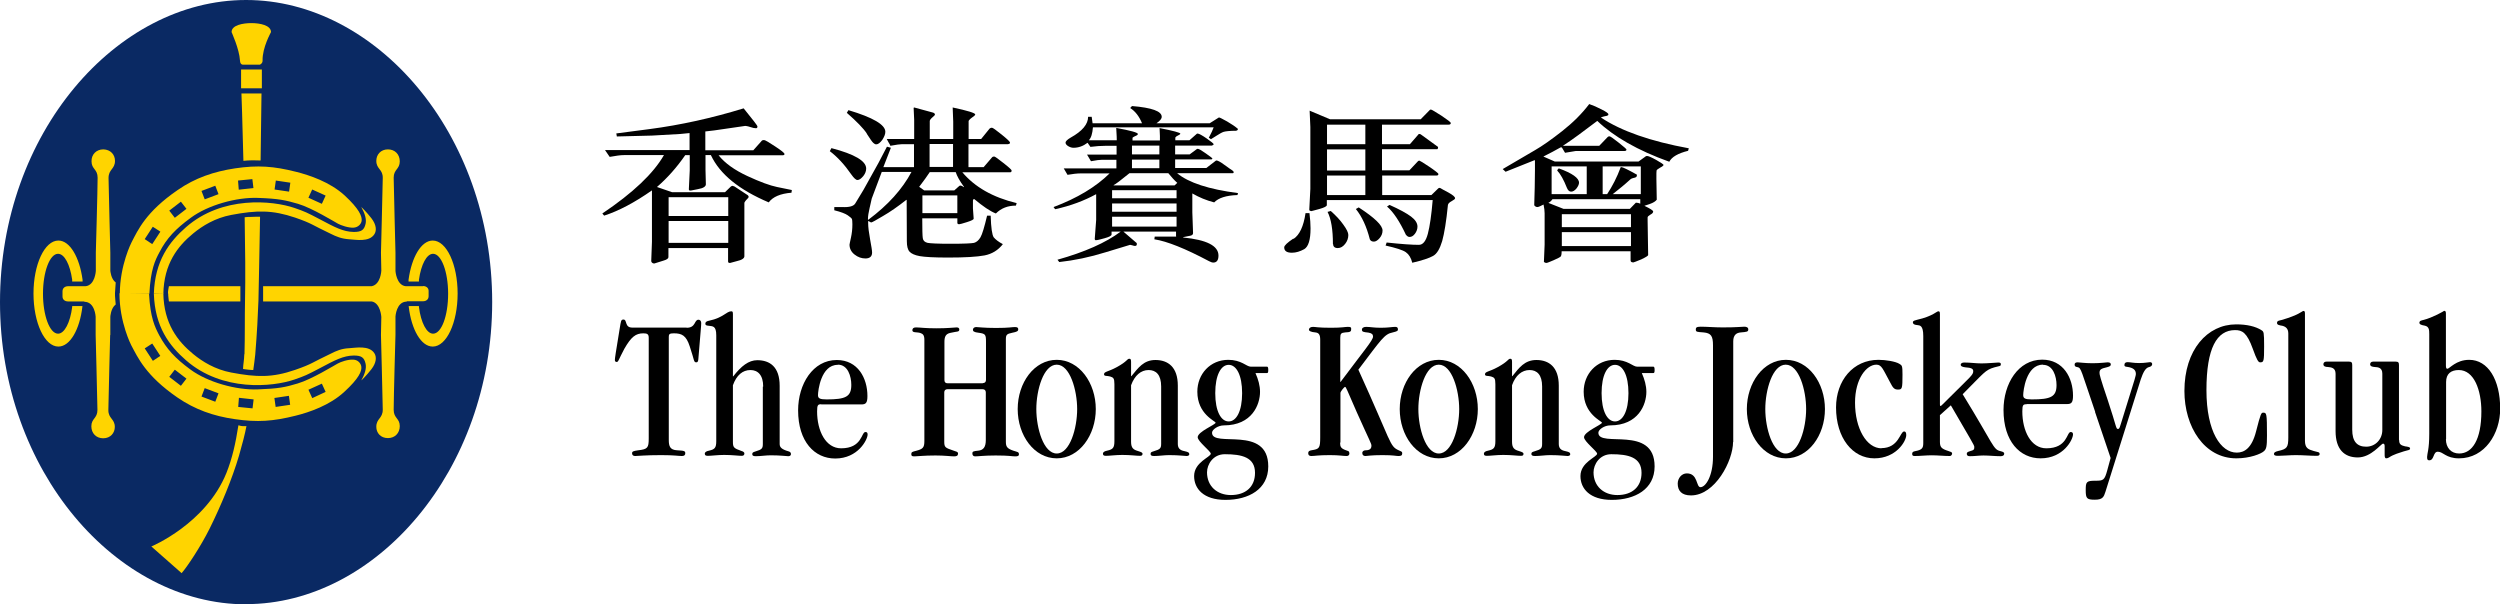 <?xml version="1.0" encoding="UTF-8"?>
<svg id="_圖層_2" data-name="圖層 2" xmlns="http://www.w3.org/2000/svg" viewBox="0 0 139.58 33.73">
  <defs>
    <style>
      .cls-1 {
        fill: #ffd400;
      }

      .cls-2 {
        fill: #0a2963;
      }
    </style>
  </defs>
  <g id="Corp_Coated">
    <g>
      <g>
        <path class="cls-2" d="M13.74,33.73c7.24,0,13.74-7.44,13.74-16.87S20.98,0,13.74,0,0,7.44,0,16.87s6.51,16.87,13.74,16.87Z"/>
        <path class="cls-1" d="M13.56,3.61h.95s.15-.06.15-.22c-.02-.74.47-1.58.47-1.6,0-.38-.62-.5-1.09-.5s-1.11.11-1.11.5c0,.02.43.93.47,1.6.01.23.16.22.16.22Z"/>
        <rect class="cls-1" x="13.46" y="3.88" width="1.16" height="1.05"/>
        <path class="cls-1" d="M13.6,8.98c.14-.01.27-.03.49-.03.17,0,.31.01.46.01.03-2.09.05-3.74.05-3.74h-1.12s.06,1.6.11,3.76Z"/>
        <g>
          <path class="cls-1" d="M13.64,19.77c-.01.36-.06.53-.07.83.04,0,.13.03.29.04.16.01.16.02.28.02.04-.32.08-.53.11-.86.1-1.21.15-2.19.18-3.03.02-.72.05-2.58.09-4.67-.15,0-.28,0-.49.01-.1,0-.27,0-.37.02.03,1.73.05,3.37.02,4.67-.02.91,0,1.98-.03,2.98Z"/>
          <path class="cls-1" d="M13.53,23.79c-.1,0-.22-.06-.22-.04-.16,1.02-.34,1.83-.67,2.66-1.15,2.84-4.19,4.1-4.19,4.1l1.69,1.49c.31-.35,1.06-1.48,1.56-2.48.63-1.27,1.27-2.8,1.65-4.1.17-.59.33-1.2.41-1.63-.07,0-.13,0-.23,0Z"/>
        </g>
        <path class="cls-1" d="M23.63,15.98h-.98c-.52-.06-.57-.85-.57-.85v-1.02s-.09-3.51-.1-4.19c0-.47.34-.47.34-.91,0-.39-.27-.67-.66-.67-.41,0-.65.3-.65.64,0,.47.37.46.36.96-.01.71-.1,4.17-.1,4.17l.02,1s-.03.77-.54.87h-6.06s0,.85,0,.85h6.06c.5.09.54.87.54.87l-.02,1s.09,3.47.1,4.17c0,.5-.36.49-.36.96,0,.34.24.63.65.63.39,0,.66-.28.66-.67,0-.44-.34-.43-.34-.91,0-.68.1-4.19.1-4.19v-1.02s.05-.83.63-.83v-.02h.91c.17,0,.31-.1.31-.28v-.3c0-.17-.14-.27-.31-.27Z"/>
        <path class="cls-1" d="M9.39,16.39c0,.18.03.31.04.44h3.99s0-.85,0-.85h-3.99c-.02.14-.06.28-.05.41Z"/>
        <path class="cls-1" d="M6.16,18.7v-1.01s.02-.48.3-.69c0-.08-.05-.45-.04-.64.01-.17.03-.52.04-.59-.27-.19-.3-.66-.3-.66v-1s-.09-3.47-.1-4.17c0-.5.36-.49.36-.96,0-.34-.24-.63-.65-.64-.39,0-.67.28-.66.67,0,.44.34.43.34.91,0,.68-.1,4.19-.1,4.19v1.02s-.04.79-.57.85h-.98c-.17,0-.31.1-.31.28v.3c0,.17.14.27.31.27h.91v.02c.59,0,.63.83.63.83v1.02s.09,3.51.1,4.19c0,.47-.34.47-.34.91,0,.39.27.67.66.67.41,0,.65-.3.65-.63,0-.47-.37-.46-.36-.96.01-.71.1-4.17.1-4.17Z"/>
        <path class="cls-1" d="M4.61,17.09h-.58v.05c-.11.87-.43,1.49-.79,1.49-.46,0-.84-1-.84-2.23s.38-2.23.84-2.23c.36,0,.67.6.79,1.45v.1h.58v-.1c-.17-1.26-.71-2.19-1.35-2.19-.77,0-1.39,1.33-1.39,2.96s.62,2.96,1.39,2.96c.65,0,1.19-.95,1.34-2.23v-.05Z"/>
        <path class="cls-1" d="M22.81,17.09h.58v.05c.11.87.43,1.49.79,1.49.47,0,.84-1,.84-2.23s-.38-2.23-.84-2.23c-.36,0-.67.6-.79,1.45v.1h-.58v-.1c.17-1.26.71-2.19,1.35-2.19.77,0,1.39,1.33,1.39,2.96s-.62,2.96-1.39,2.96c-.65,0-1.19-.95-1.34-2.23v-.05Z"/>
        <g>
          <path class="cls-1" d="M8.59,16.4c.06,1.85.86,2.9,1.8,3.72,2.02,1.76,4.82,1.49,6.05,1.07.58-.2.69-.25,1.43-.64.83-.44,1.29-.69,1.88-.7.42,0,.58.1.66.45.06.25-.03.57-.24.94.02-.01.29-.27.57-.63.27-.35.3-.68.16-.89-.29-.45-1.04-.3-1.39-.28-.45.02-.73.15-1.05.31-1.08.51-1,.56-1.98.9-1.27.44-2.14.42-3.57.15-.9-.17-1.61-.61-2.12-1.03-.88-.72-1.64-1.71-1.67-3.38"/>
          <path class="cls-1" d="M6.67,16.38c0,1.63.66,2.9.66,2.9.36.67.8,1.69,2.57,2.91.99.68,2.02,1.04,3.2,1.21,1.28.19,2.16.12,3.4-.19.77-.19,1.91-.58,2.72-1.33.82-.75,1-1.17.95-1.43-.03-.17-.19-.36-.44-.37-.3-.02-.7.12-.88.22-.17.09-1.45.88-2.23,1.11-.69.21-1.08.29-2.22.33-1.21.05-2.81-.4-3.77-1.11-.86-.63-1.33-1.15-1.74-1.91-.24-.46-.5-.97-.57-2.33M8.53,20.14l-.45-.69.42-.27.45.69-.42.28ZM10.1,21.54l-.65-.5.31-.4.65.5-.31.4ZM12.02,22.43l-.77-.29.18-.47.77.29-.18.47ZM14.1,22.8l-.8-.08.04-.51.82.09-.06.5ZM15.39,22.72l-.07-.5.81-.12.07.5-.81.12ZM17.43,22.22l-.21-.46.75-.34.21.46-.75.35Z"/>
        </g>
        <g>
          <path class="cls-1" d="M8.59,16.4c.06-1.84.86-2.9,1.8-3.72,2.02-1.76,4.82-1.49,6.05-1.07.58.2.69.25,1.43.64.83.44,1.29.69,1.88.7.42,0,.58-.1.66-.45.06-.25-.03-.57-.24-.94.02.01.29.27.57.63.27.35.3.68.16.89-.29.45-1.04.3-1.39.28-.45-.03-.73-.15-1.05-.31-1.08-.51-1-.56-1.98-.9-1.27-.43-2.14-.42-3.57-.15-.9.17-1.61.61-2.12,1.03-.88.72-1.64,1.71-1.67,3.38"/>
          <path class="cls-1" d="M8.34,16.4c.07-1.36.32-1.87.57-2.33.4-.77.88-1.28,1.74-1.91.96-.71,2.56-1.16,3.77-1.11,1.14.04,1.53.13,2.22.33.78.23,2.06,1.02,2.23,1.11.17.09.58.24.88.22.25-.02.41-.2.44-.37.04-.26-.14-.68-.95-1.43-.82-.75-1.96-1.13-2.72-1.32-1.23-.31-2.12-.38-3.4-.19-1.18.18-2.22.53-3.2,1.21-1.78,1.22-2.22,2.24-2.57,2.91,0,0-.66,1.27-.66,2.9M8.95,12.94l-.45.69-.42-.28.45-.69.42.27ZM10.41,11.66l-.65.5-.31-.4.65-.5.31.4ZM12.2,10.84l-.77.29-.18-.47.77-.29.18.47ZM14.15,10.5l-.82.09-.04-.51.8-.08.06.5ZM16.21,10.2l-.07.5-.81-.12.07-.5.81.12ZM18.18,10.92l-.21.46-.75-.34.21-.46.75.34Z"/>
        </g>
      </g>
      <g>
        <g>
          <g>
            <path d="M38.34,18.3c.52,0,.41-.45.66-.45.08,0,.15.07.15.18,0,.18-.03.39-.16,2.02-.01.11-.03.18-.11.18-.16,0-.1-.09-.37-.89-.2-.62-.45-.73-.89-.73-.24,0-.28.05-.28.19v5.77c0,.34.07.55.46.57.43.02.46.05.46.17,0,.1-.06.15-.19.15-.19,0-.42-.05-1.15-.05-.92,0-1.3.05-1.46.05-.1,0-.17-.05-.17-.15,0-.11.07-.13.35-.17.52-.06.58-.14.58-.66v-5.62c0-.2-.08-.25-.3-.25-.43,0-.68.2-1.06.86-.33.62-.33.74-.43.74-.07,0-.1-.05-.1-.11,0-.11.04-.35.27-1.76.07-.42.07-.5.21-.5.22,0,.05.45.49.45h3.03Z"/>
            <path d="M42.61,21.58c0-.64-.3-.92-.71-.92-.44,0-.78.29-.98.85v3.16c0,.31.05.36.48.51.1.03.16.07.16.14,0,.06-.03.13-.14.13-.22,0-.52-.05-.99-.05-.36,0-.72.05-.9.05-.12,0-.18-.02-.18-.12,0-.09.09-.14.24-.17.31-.07.4-.15.4-.53v-5.91c0-.53-.2-.5-.4-.53-.12-.01-.21-.02-.21-.12s.08-.14.23-.17c.77-.16.95-.52,1.22-.52.07,0,.09.03.09.16v3.47h.02c.44-.57.86-.9,1.34-.9.7,0,1.25.37,1.25,1.43v3.25c0,.18.11.3.5.41.08.02.13.07.13.15,0,.08-.06.12-.15.12-.14,0-.4-.05-.98-.05-.27,0-.56.05-.83.05-.14,0-.2-.03-.2-.11,0-.1.04-.11.19-.16.34-.1.4-.16.4-.41v-3.2Z"/>
            <path d="M45.86,22.57c-.19,0-.24.03-.24.4,0,1.09.48,2.06,1.34,2.06,1.19,0,1.12-.91,1.36-.91.09,0,.12.05.12.14,0,.28-.53,1.34-1.81,1.34-1.15,0-2.07-.94-2.07-2.69,0-1.46.82-2.81,2.16-2.81,1.18,0,1.71,1.02,1.71,2.01,0,.39-.09.47-.34.47h-2.25ZM46.77,20.37c-.94,0-1.1,1.46-1.1,1.69,0,.18.1.24.48.24,1.07,0,1.38-.15,1.38-.81,0-.48-.19-1.13-.75-1.13Z"/>
            <path d="M54.87,21.39c.12,0,.18-.07.18-.18v-2.13c0-.4-.03-.45-.4-.5-.28-.03-.33-.09-.33-.17,0-.08.07-.15.18-.15.14,0,.4.05,1.11.05.76,0,.86-.05,1.06-.05.15,0,.18.05.18.13,0,.1-.08.14-.34.19-.28.06-.35.1-.35.35v5.73c0,.27.06.38.41.5.23.08.32.06.32.21,0,.09-.07.11-.22.11-.18,0-.3-.05-1.08-.05-.64,0-.97.05-1.15.05-.1,0-.15-.07-.15-.16,0-.11.03-.13.34-.16.26-.03.41-.18.41-.59v-2.66c0-.11-.06-.18-.18-.18h-1.96c-.12,0-.18.07-.18.18v2.74c0,.33.05.35.52.51.14.05.25.06.25.16,0,.12-.07.16-.22.16-.2,0-.51-.05-1.04-.05-.66,0-1.01.05-1.17.05-.14,0-.18-.02-.18-.13s.06-.13.27-.18c.38-.1.46-.18.46-.55v-5.64c0-.27-.08-.34-.23-.39-.2-.06-.44,0-.44-.15,0-.1.06-.16.2-.16.23,0,.48.05,1.13.05s.91-.04,1.14-.05c.08,0,.15.03.15.11,0,.16-.11.1-.52.2-.24.06-.31.21-.31.5v2.13c0,.12.06.18.18.18h1.96Z"/>
            <path d="M59,25.59c-1.26,0-2.18-1.28-2.18-2.75s.92-2.75,2.18-2.75,2.18,1.29,2.18,2.75-.92,2.75-2.18,2.75ZM60.14,22.84c0-1.05-.4-2.48-1.14-2.48s-1.14,1.42-1.14,2.48.4,2.48,1.14,2.48,1.14-1.42,1.14-2.48Z"/>
            <path d="M64.83,21.58c0-.66-.29-.92-.7-.92-.43,0-.78.3-.98.85v3.16c0,.35.14.44.38.51.23.07.26.1.26.16,0,.07-.04.11-.14.11-.22,0-.52-.05-.99-.05-.36,0-.72.05-.9.05-.12,0-.18-.02-.18-.12,0-.09.09-.14.24-.17.31-.07.4-.15.4-.53v-3.18c0-.34-.06-.37-.24-.43-.16-.05-.34,0-.34-.12,0-.16.23-.14.69-.39.65-.35.58-.48.73-.48.07,0,.09.05.09.18v.79h.02c.38-.46.68-.9,1.34-.9.7,0,1.25.39,1.25,1.43v3.25c0,.23.1.36.38.41.23.05.26.09.26.18,0,.05-.06.09-.15.09-.14,0-.4-.05-.98-.05-.27,0-.56.05-.83.05-.14,0-.2-.03-.2-.11,0-.1.03-.11.19-.16.34-.1.4-.16.4-.41v-3.2Z"/>
            <path d="M70.1,20.84c.15.34.25.69.25,1.04,0,.7-.44,1.87-2.02,1.87-.32,0-.66.23-.66.41,0,.87,3.14-.46,3.14,1.88,0,1.27-1.09,1.87-2.39,1.87-1.23,0-1.75-.63-1.75-1.33,0-.78.93-1.06.93-1.25,0-.14-.73-.68-.73-.92,0-.31,1-.7,1-.81,0-.09-1.02-.47-1.02-1.73,0-.99.72-1.78,1.73-1.78.35,0,.61.09.81.19.19.1.33.19.43.19h.91c.05,0,.08.03.08.18s-.02.18-.08.18h-.63ZM68.38,25.36c-.65,0-.99.57-.99,1.01,0,.78.57,1.27,1.33,1.27.83,0,1.35-.46,1.35-1.24,0-.87-.73-1.04-1.69-1.04ZM68.6,23.53c.43,0,.75-.57.75-1.58s-.32-1.58-.75-1.58-.75.57-.75,1.58.32,1.58.75,1.58Z"/>
            <path d="M74.82,24.71c0,.24.05.33.33.43.12.05.18.03.19.17,0,.1-.06.15-.16.15-.2,0-.39-.05-.93-.05-.68,0-.84.05-1.04.05-.11,0-.17-.05-.17-.16,0-.1.06-.14.18-.16.44-.07.49-.11.49-.72v-5.45c0-.29-.08-.39-.27-.41-.24-.02-.36-.08-.36-.15,0-.09.08-.16.23-.16.14,0,.26.05,1.01.05.62,0,.76-.05.93-.05.16,0,.19.02.19.11,0,.14-.02.19-.34.2-.22.02-.27.07-.27.3v2.46h.02c1.32-1.77,1.81-2.32,1.81-2.53,0-.12-.07-.19-.26-.22-.3-.03-.35-.05-.36-.15-.01-.1.08-.17.23-.17.25,0,.41.05.82.05s.65-.05.8-.05c.11,0,.16.03.16.15,0,.07-.04.1-.29.16-.47.09-.63.38-1.92,2.08,1.88,4.13,1.73,4.26,2.25,4.5.13.06.2.07.2.16,0,.14-.07.16-.22.16-.14,0-.25-.05-.89-.05s-.85.05-.94.05c-.11,0-.18-.05-.18-.17,0-.1.09-.15.19-.15.24,0,.32-.1.32-.26,0-.12-.09-.24-.82-1.87-.58-1.31-.59-1.41-.66-1.41-.03,0-.25.25-.25.34v2.77Z"/>
            <path d="M80.33,25.59c-1.26,0-2.18-1.28-2.18-2.75s.92-2.75,2.18-2.75,2.18,1.29,2.18,2.75-.92,2.75-2.18,2.75ZM81.47,22.84c0-1.05-.4-2.48-1.14-2.48s-1.14,1.42-1.14,2.48.4,2.48,1.14,2.48,1.14-1.42,1.14-2.48Z"/>
            <path d="M86.1,21.58c0-.66-.29-.92-.7-.92-.43,0-.79.3-.98.85v3.16c0,.35.14.44.38.51.23.07.26.1.26.16,0,.07-.03.11-.14.11-.22,0-.52-.05-.99-.05-.37,0-.72.05-.9.05-.13,0-.18-.02-.18-.12,0-.09.09-.14.24-.17.31-.07.4-.15.4-.53v-3.18c0-.34-.06-.37-.24-.43-.16-.05-.34,0-.34-.12,0-.16.23-.14.69-.39.65-.35.58-.48.73-.48.07,0,.09.05.09.18v.79h.02c.37-.46.68-.9,1.34-.9.7,0,1.25.39,1.25,1.43v3.25c0,.23.1.36.38.41.23.05.26.09.26.18,0,.05-.06.09-.15.09-.14,0-.4-.05-.98-.05-.27,0-.56.05-.83.05-.14,0-.21-.03-.21-.11,0-.1.04-.11.2-.16.34-.1.4-.16.4-.41v-3.2Z"/>
            <path d="M91.67,20.84c.15.34.25.69.25,1.04,0,.7-.44,1.87-2.02,1.87-.32,0-.66.23-.66.41,0,.87,3.14-.46,3.14,1.88,0,1.27-1.09,1.87-2.39,1.87-1.23,0-1.75-.63-1.75-1.33,0-.78.93-1.06.93-1.25,0-.14-.73-.68-.73-.92,0-.31,1-.7,1-.81,0-.09-1.02-.47-1.02-1.73,0-.99.72-1.78,1.73-1.78.35,0,.61.09.81.19.19.1.33.19.43.19h.91c.05,0,.08.03.08.18s-.02.18-.08.18h-.63ZM89.96,25.36c-.65,0-.99.57-.99,1.01,0,.78.57,1.27,1.33,1.27.83,0,1.35-.46,1.35-1.24,0-.87-.73-1.04-1.69-1.04ZM90.17,23.53c.43,0,.75-.57.75-1.58s-.32-1.58-.75-1.58-.75.57-.75,1.58.32,1.58.75,1.58Z"/>
          </g>
          <g>
            <path d="M96.76,24.68c0,1.04-1,2.98-2.35,2.98-.52,0-.74-.26-.74-.66,0-.3.22-.57.51-.57.63,0,.51.77.76.77.29,0,.7-.62.7-1.7v-6.22c0-.52-.11-.68-.52-.72-.38-.03-.44-.02-.44-.17,0-.09.03-.15.27-.15.35,0,.78.04,1.23.04.84,0,1.02-.04,1.21-.04.1,0,.22.03.22.15,0,.14-.09.14-.42.17-.25.02-.42.15-.42.5v5.62Z"/>
            <path d="M99.71,25.59c-1.26,0-2.18-1.29-2.18-2.75s.92-2.75,2.18-2.75,2.18,1.28,2.18,2.75-.92,2.75-2.18,2.75ZM100.84,22.84c0-1.06-.4-2.48-1.14-2.48s-1.14,1.42-1.14,2.48.4,2.48,1.14,2.48,1.14-1.42,1.14-2.48Z"/>
            <path d="M105.04,25.02c.98,0,1.04-.93,1.27-.93.07,0,.12.04.12.2,0,.34-.56,1.3-1.78,1.3s-2.14-1.14-2.14-2.84c0-1.5.95-2.66,2.37-2.66.4,0,.95.09,1.16.22.16.09.18.12.18.61,0,.78-.02.83-.25.83-.2,0-.28-.08-.44-.4-.41-.75-.47-.99-.77-.99-.54,0-1.19.77-1.19,2.12,0,1.44.64,2.55,1.48,2.55Z"/>
            <path d="M108.31,23.17v1.5c0,.31.1.39.47.51.12.05.21.05.21.14,0,.07-.06.14-.12.14-.34,0-.68-.04-1.02-.04-.32,0-.64.04-.95.04-.1,0-.14-.03-.14-.12s.05-.13.16-.15c.39-.07.46-.17.46-.45v-5.98c0-.6-.19-.59-.33-.61-.13-.01-.25-.04-.25-.16,0-.09.15-.11.25-.14.41-.09.68-.21.86-.3.15-.08.26-.17.31-.17.07,0,.09.03.09.16v5.02c0,.1.02.11.04.11.02,0,.11-.09.43-.41,1.26-1.26,1.39-1.32,1.39-1.54,0-.14-.13-.19-.43-.21-.15-.02-.27-.05-.27-.15,0-.06.07-.12.19-.12.35,0,.66.05.97.05.34,0,.85-.05.94-.05.12,0,.14.04.14.09,0,.13-.05.09-.36.18-.52.15-.57.3-1.77,1.5,1.76,2.86,1.69,3.09,2.12,3.18.15.04.2.07.2.14,0,.09-.07.14-.2.14-.32,0-.64-.04-.96-.04-.24,0-.48.04-.76.04-.13,0-.17-.05-.17-.14,0-.07.05-.1.18-.14.22-.06.24-.09.24-.24,0-.1-.2-.4-1.31-2.32l-.6.54Z"/>
            <path d="M113.15,22.57c-.19,0-.24.03-.24.4,0,1.09.48,2.06,1.34,2.06,1.19,0,1.13-.91,1.36-.91.09,0,.13.05.13.13,0,.29-.53,1.34-1.81,1.34-1.15,0-2.07-.94-2.07-2.7,0-1.47.82-2.81,2.16-2.81,1.18,0,1.72,1.02,1.72,2.01,0,.39-.09.47-.34.47h-2.25ZM114.06,20.36c-.94,0-1.1,1.47-1.1,1.7,0,.18.1.24.48.24,1.07,0,1.38-.15,1.38-.8,0-.48-.19-1.13-.75-1.13Z"/>
            <path d="M116.98,23c-.79-2.31-.78-2.46-.98-2.5-.1-.02-.17-.03-.17-.14,0-.08.04-.13.17-.13.11,0,.39.05.83.05s.77-.05.84-.05c.13,0,.18.04.18.12s-.06.11-.2.15c-.34.08-.43.12-.43.32,0,.09.03.25.46,1.52.5,1.5.45,1.61.57,1.61.1,0,.11-.15.17-.31l.75-2.42c.03-.13.08-.26.08-.34,0-.23-.15-.34-.44-.39-.16-.02-.2-.03-.2-.11,0-.11.06-.16.18-.16.14,0,.32.05.64.05.35,0,.52-.05.61-.05s.12.06.12.11c0,.08-.07.14-.16.16-.22.04-.35.32-.48.7l-1.97,6.27c-.09.29-.16.44-.59.44-.45,0-.51-.07-.51-.53s.03-.53.53-.53c.46,0,.52-.02.68-.61l.18-.66-.87-2.57Z"/>
            <path d="M124.89,25.27c.41,0,.83-.24,1.07-1.18.26-1.02.29-1.05.4-1.05.19,0,.21.03.21,1.28,0,.59-.03.75-.17.87-.16.15-.78.4-1.54.4-1.79,0-2.9-1.76-2.9-3.76,0-2.3,1.28-3.72,2.89-3.72.59,0,1.08.11,1.42.33.12.08.14.1.14.9,0,.84-.02.89-.22.89-.1,0-.18-.11-.41-.75-.33-.92-.6-1.05-.99-1.05-1.02,0-1.6,1-1.6,3.35s.82,3.49,1.69,3.49Z"/>
            <path d="M128.69,24.6c0,.42.18.49.49.58.24.07.33.05.33.17,0,.07-.05.1-.17.1-.32,0-.77-.04-1.16-.04-.33,0-.75.04-.98.04-.13,0-.24-.01-.24-.11,0-.07.06-.12.23-.16.5-.11.57-.2.57-.76v-5.8c0-.27-.14-.38-.33-.43-.18-.03-.3-.05-.3-.16,0-.13.13-.13.24-.16.98-.28,1.16-.5,1.23-.51.07,0,.09.03.09.16v7.08Z"/>
            <path d="M133.95,24.59c0,.24.14.28.33.33.15.02.28.04.28.11,0,.11-.09.09-.35.17-.22.07-.59.18-.81.33-.06.04-.11.06-.17.06-.09,0-.09-.11-.09-.23v-.46c0-.1-.04-.13-.09-.13-.11,0-.66.77-1.41.77s-1.24-.45-1.24-1.47v-3.2c0-.34-.24-.36-.43-.38-.12,0-.25-.03-.25-.15,0-.09.06-.15.17-.15h1.26c.15,0,.18.06.18.2v3.6c0,.66.27.95.78.95s.9-.41.9-.93v-3.15c0-.34-.24-.36-.43-.37-.13-.01-.25-.04-.25-.15,0-.09.06-.15.17-.15h1.26c.15,0,.18.06.18.2v4.16Z"/>
            <path d="M135.63,18.66c0-.25-.01-.43-.26-.48-.18-.03-.29-.07-.29-.16,0-.11.11-.13.24-.16.48-.12,1.17-.5,1.15-.52v.02c.07,0,.09.03.09.16v2.85c0,.11,0,.22.08.22.12,0,.48-.5,1.22-.5,1.05,0,1.73,1.11,1.73,2.73,0,1.39-.86,2.77-2.3,2.77-.73,0-.88-.37-1.18-.37-.28,0-.19.48-.48.48-.1,0-.12-.05-.12-.19,0-.19.12-.4.12-1.29v-5.57ZM136.56,24.52c0,.48.29.8.74.8.73,0,1.24-.77,1.24-2.35,0-1.19-.41-2.31-1.26-2.31-.44,0-.71.21-.71.67v3.19Z"/>
          </g>
        </g>
        <g>
          <path d="M40.66,11.01v1.05h-3.33v-1.05h3.33ZM40.91,10.37s-.08.02-.1.04l-.33.32h-2.96l-.84-.29c.59-.51,1.11-1.1,1.58-1.78h.25v.85l-.05,1.05c0,.05.02.08.07.08.01,0,.03,0,.04,0l.4-.08c.3-.05.44-.15.44-.27l-.02-.8v-.83h.3c.5,1.07,1.58,1.94,3.23,2.64.23-.31.65-.49,1.27-.54l.02-.15-.83-.17c-.39-.08-.94-.28-1.65-.61-.71-.33-1.25-.71-1.61-1.16h3.57c.07,0,.11-.02.11-.07,0-.06-.18-.2-.53-.43-.35-.23-.55-.35-.61-.35-.06,0-.1.01-.12.03l-.48.54h-2.68v-1.05l.51-.06,1.72-.25s.13.01.27.06c.14.05.25.07.33.07.05,0,.08-.03.08-.1,0-.05-.26-.38-.77-1.01-1.76.54-3.51.93-5.27,1.16l-1.84.24.03.17,1.97-.05,1.58-.09.51-.05v.95h-4.72l.26.38c.33-.06.6-.1.8-.1h2.23c-.59,1.03-1.73,2.11-3.44,3.26l.1.12c.81-.26,1.7-.73,2.67-1.41v2.87l-.04,1.08s.01.06.05.09c.03.03.07.04.1.04.01,0,.02,0,.03,0l.51-.16c.18-.05.27-.12.27-.19v-.51h3.33v.74c0,.06.03.09.08.09.01,0,.03,0,.04,0l.37-.1c.28-.06.42-.16.42-.27v-2.99s.04-.09.12-.17c.08-.07.12-.13.12-.15,0-.04-.02-.07-.05-.1l-.73-.48s-.08-.04-.12-.04ZM40.66,12.34v1.22h-3.33v-1.22h3.33Z"/>
          <path d="M53.21,8.04v1.28h-1.31v-1.28h1.31ZM56.3,8.04c.06,0,.09-.03.09-.08,0-.05-.16-.2-.47-.45-.31-.25-.49-.38-.54-.38-.05,0-.1.02-.13.05l-.47.58h-.7v-1.01s.06-.1.18-.18c.12-.08.19-.14.19-.18,0-.08-.42-.21-1.26-.39l.03.79v.97h-1.31v-1c0-.05.05-.12.14-.2.1-.08.15-.14.15-.16,0-.06-.05-.1-.13-.12l-1.03-.28-.03.02.03.67v1.07h-1.53s.05.1.1.19c.06.09.09.15.1.19.32-.06.54-.09.65-.09h.67v1.28h-1.71l.42-1.08-.22-.06-.47.9-.84,1.51-.46.76c-.09.15-.33.22-.72.2h-.45s0,.18,0,.18c.37.09.62.19.75.28.13.09.21.16.23.2.02.04.03.15.03.31,0,.27-.03.51-.08.74-.05.23-.08.36-.08.39,0,.22.1.41.28.55.19.15.39.22.61.22.24,0,.37-.11.37-.33,0-.11-.04-.35-.11-.73-.07-.38-.11-.69-.11-.92v-.11s.05.01.09.04c.03.02.06.04.08.04.04,0,.26-.12.66-.36.4-.23.83-.53,1.3-.9h.02s.01,2.3.01,2.3c0,.29.05.48.15.59.1.11.29.2.57.25.28.05.81.08,1.58.08.94,0,1.62-.04,2.04-.12.41-.08.76-.29,1.02-.63-.25-.13-.41-.26-.51-.38-.09-.13-.15-.53-.17-1.21h-.2c-.15.63-.27,1.04-.37,1.21-.1.17-.22.27-.36.31-.14.03-.57.05-1.3.05s-1.12-.02-1.29-.05c-.16-.04-.25-.12-.27-.26-.02-.13-.03-.51-.03-1.11h1.96v.25c0,.05.03.08.1.08.04,0,.19-.04.44-.12.25-.08.38-.14.37-.2l-.04-.56v-.43c0-.07.03-.1.08-.09.48.4.87.67,1.2.8.3-.3.67-.44,1.12-.44l.04-.14c-1.33-.32-2.34-.9-3.03-1.72h2.66c.06,0,.09-.03.09-.1,0-.04-.15-.18-.46-.42-.3-.24-.47-.36-.51-.36-.05,0-.09.01-.11.03l-.48.56h-.85v-1.28h2.22ZM53.64,10.36s-.07,0-.09.03l-.27.24h-1.68l-.28-.2c.26-.34.46-.62.59-.82h1.45c.07.22.22.49.46.82l-.02.02c-.05-.05-.1-.08-.15-.08ZM48.56,11.58c.07-.29.1-.46.11-.49l.56-1.49h1.66c-.51.96-1.31,1.85-2.41,2.67h-.02v-.06c0-.13.03-.34.1-.64ZM53.45,10.91v.99h-1.95v-.99h1.95ZM48.39,7.46c.19.3.31.47.37.52.05.05.11.08.16.08.11,0,.22-.09.34-.25.11-.17.17-.32.17-.45,0-.4-.69-.8-2.06-1.21l-.09.15c.55.48.93.87,1.12,1.16ZM47.53,9.74c.14.2.26.31.34.31.11,0,.21-.08.33-.22.11-.14.16-.28.16-.42,0-.42-.64-.8-1.94-1.14l-.09.17c.42.32.82.75,1.2,1.3Z"/>
          <path d="M64.73,8.13v.49h-1.53v-.49h1.53ZM65.69,13.21h-1.22s-.02.15-.02.15c.71.11,1.73.52,3.05,1.22.09.05.18.08.24.08.19,0,.29-.13.29-.39,0-.55-.66-.88-1.97-1.01v-.02l.4-.08c.11-.02.16-.08.15-.17l-.04-1.14v-1.05c.38.22.79.39,1.22.5.24-.25.67-.39,1.3-.41l.03-.11c-1.63-.21-2.76-.58-3.4-1.11h3.12s.04-.02.04-.05c0-.04-.03-.07-.08-.11-.05-.03-.2-.13-.43-.3-.23-.17-.38-.25-.45-.25-.02,0-.03,0-.05.02l-.52.4h-1.74v-.48h2.03s.05-.02.05-.05c0-.02-.12-.11-.36-.28-.24-.17-.39-.26-.45-.26-.03,0-.05,0-.07.02l-.39.29h-.81v-.49h2.05c.07-.03.1-.05.1-.08,0-.03-.13-.14-.39-.32-.26-.18-.43-.27-.49-.27-.03,0-.05,0-.05,0l-.42.37h-.79v-.15s.04-.07.14-.11c.09-.04.14-.08.14-.11,0-.05-.39-.16-1.16-.31l.02.44v.25h-1.53v-.15s.05-.05.15-.09c.1-.04.15-.08.15-.12,0-.08-.41-.19-1.21-.34.02.4.04.64.03.69h-1.56c.13-.13.2-.37.23-.72h6.74c-.04.12-.13.32-.27.58l.12.08c.05-.03.16-.1.32-.2.16-.1.29-.18.39-.21.1-.03.34-.06.69-.06.08-.02.11-.05.1-.11-.14-.12-.34-.26-.6-.41-.27-.15-.41-.22-.44-.22-.02,0-.04,0-.07.03l-.46.29h-2.97c.2-.14.29-.25.29-.36,0-.31-.55-.51-1.66-.6l-.1.11c.28.18.5.46.66.85h-2.76l-.05-.36h-.2c0,.41-.32.8-.97,1.16-.19.11-.29.21-.29.28s.05.14.15.2c.1.06.2.09.29.09.28,0,.54-.09.79-.28l.16.23c.3-.04.58-.06.85-.06h.61v.49h-1.65l.22.37c.3-.06.51-.08.62-.08h.8v.48h-2.94l.21.36c.29-.05.53-.08.75-.08h1.6c-.76.75-1.8,1.38-3.13,1.88l.09.12c.87-.19,1.63-.48,2.29-.84v1.44l-.08,1.07s.02.06.05.06c.08,0,.24-.03.5-.11.26-.07.39-.14.39-.21v-.16h.51c-.83.62-2,1.14-3.53,1.57l.1.13c.83-.09,1.7-.27,2.6-.55l1.35-.41s.08.01.14.03c.06.02.1.03.13.03.08,0,.11-.03.11-.1,0-.04,0-.07-.03-.08l-.72-.62h2.94v.27ZM64.73,8.91v.48h-1.53v-.48h1.53ZM63.06,9.67h2.17c.17.21.34.4.5.54l-.15.14h-3.4v-.02c.1-.04.39-.26.88-.66ZM62.09,11.07v-.45h3.6v.45h-3.6ZM62.09,11.82v-.46h3.6v.46h-3.6ZM62.09,12.65v-.55h3.6v.55h-3.6Z"/>
          <path d="M76.23,6.96v1.09h-2.14v-1.09h2.14ZM73.2,11.79s.18-.04.46-.12c.28-.08.42-.15.42-.22v-.28h5.91c-.07.84-.16,1.46-.27,1.88-.11.41-.27.62-.5.62-.37,0-.97-.04-1.8-.13l-.06.17c.58.13.96.25,1.13.37.17.12.29.31.36.59.56-.13.95-.26,1.16-.38.22-.12.38-.4.51-.83.12-.43.23-1.1.32-2.01.01-.08.08-.15.21-.22.13-.07.19-.12.19-.16,0-.08-.12-.18-.37-.32-.25-.13-.39-.21-.42-.23-.03-.02-.06-.03-.08-.03-.03,0-.05.01-.08.04l-.37.36h-2.75v-1.09h3.04c.07,0,.1-.03.1-.09,0-.03-.17-.17-.51-.4-.34-.23-.53-.34-.55-.34-.04,0-.06.01-.08.03l-.48.51h-1.53v-1.18h3.09s.04-.04.04-.08,0-.06-.02-.06l-.88-.64c-.06-.05-.1-.07-.13-.07-.03,0-.06,0-.07.03l-.47.54h-1.56v-1.09h3.72c.08,0,.12-.03.12-.09,0-.05-.18-.18-.52-.41-.35-.22-.54-.34-.58-.34-.03,0-.05,0-.06.01l-.52.53h-5.06l-1.14-.48.04.91v3.46l-.06,1.15c0,.05.03.08.1.08ZM76.23,8.34v1.18h-2.14v-1.18h2.14ZM76.23,9.8v1.09h-2.14v-1.09h2.14ZM78.5,13.11c.06.08.13.12.2.12.11,0,.21-.06.3-.18.09-.12.14-.26.14-.4,0-.19-.12-.38-.36-.56-.24-.18-.64-.4-1.2-.65l-.14.09c.36.31.71.84,1.06,1.59ZM76.48,13.36c.04.09.12.13.23.13.1,0,.21-.07.32-.2.11-.13.16-.27.16-.42,0-.29-.44-.71-1.33-1.29l-.16.09c.34.42.6.98.78,1.69ZM74.43,13.62c0,.15.09.23.26.23.16,0,.29-.08.41-.23.12-.15.18-.32.18-.5,0-.13-.09-.32-.28-.58-.18-.26-.42-.51-.7-.76l-.18.05c.2.39.3.99.3,1.8ZM72.21,13.32c-.34.23-.51.39-.51.49,0,.2.14.3.43.3.23,0,.45-.07.69-.2.23-.14.35-.52.35-1.16,0-.24-.02-.52-.06-.85h-.22c-.11.74-.33,1.21-.67,1.44Z"/>
          <path d="M86.63,10.84v-1.55h1.96v1.55h-1.96ZM91.2,14.65s.19-.06.44-.17c.25-.12.38-.2.38-.24l-.03-1.92c0-.08,0-.14,0-.18,0-.05.06-.1.16-.16.1-.05.15-.11.15-.17,0-.06-.16-.16-.49-.32l.3-.1c.2-.07.32-.15.39-.24l-.02-1.16c0-.28,0-.43.01-.47.01-.04.08-.09.2-.16.12-.06.19-.12.19-.15s-.14-.13-.41-.28c-.27-.15-.44-.22-.5-.22-.04,0-.07,0-.1.03l-.39.28h-4.67l-.64-.28c.35-.18.67-.34.96-.51h.07l.18.3.6-.1h2.72c.07,0,.11-.03.11-.08,0-.03-.14-.15-.44-.39-.29-.23-.46-.35-.51-.35-.04,0-.07.01-.1.04l-.47.49h-2.03c.29-.19.58-.39.89-.62l1.03-.77c.92.88,2.26,1.65,4.02,2.28.14-.27.49-.47,1.05-.61l.04-.14c-2.13-.39-3.77-.96-4.91-1.72.06-.03.13-.05.22-.07.09-.01.15-.03.19-.06,0-.02.01-.03.01-.05,0-.05-.12-.14-.38-.27-.25-.13-.48-.23-.69-.3-.4.53-.9,1.03-1.51,1.51-.61.48-1.11.83-1.51,1.06l-1.81,1.06.16.15,1.6-.64h.04c0,.18,0,.37,0,.57,0,.61-.02,1.26-.04,1.94.05.07.11.1.18.1.05,0,.17-.05.34-.14.04.19.06.35.06.49v1.75l-.04.96s.05.06.14.06c.04,0,.17-.05.4-.15.23-.1.36-.17.4-.21.03-.04.05-.13.05-.29h3.85v.51c0,.07.05.11.14.11ZM86.94,9.52c.19.2.37.53.54.96.06.15.14.22.24.22s.2-.06.3-.18c.09-.12.14-.23.14-.32,0-.26-.38-.53-1.13-.8-.05.04-.08.09-.09.12ZM90.04,10.84c.18-.14.35-.28.51-.41.16-.13.28-.24.37-.32.09-.08.14-.13.18-.14.03-.02.09-.03.17-.05.08-.02.12-.06.12-.12,0-.02,0-.03,0-.05-.5-.28-.79-.42-.87-.42h-.03c-.21.57-.47,1.07-.76,1.51h-.25v-1.55h2.13v1.55h-1.54ZM86.44,11.33c.09-.04.17-.11.24-.21h4.9v.25c-.08-.03-.14-.05-.19-.05-.04,0-.06,0-.06,0l-.33.34h-3.71l-.86-.34ZM91.06,11.96v.72h-3.86v-.72h3.86ZM91.06,12.96v.78h-3.86v-.78h3.86Z"/>
        </g>
      </g>
    </g>
  </g>
</svg>